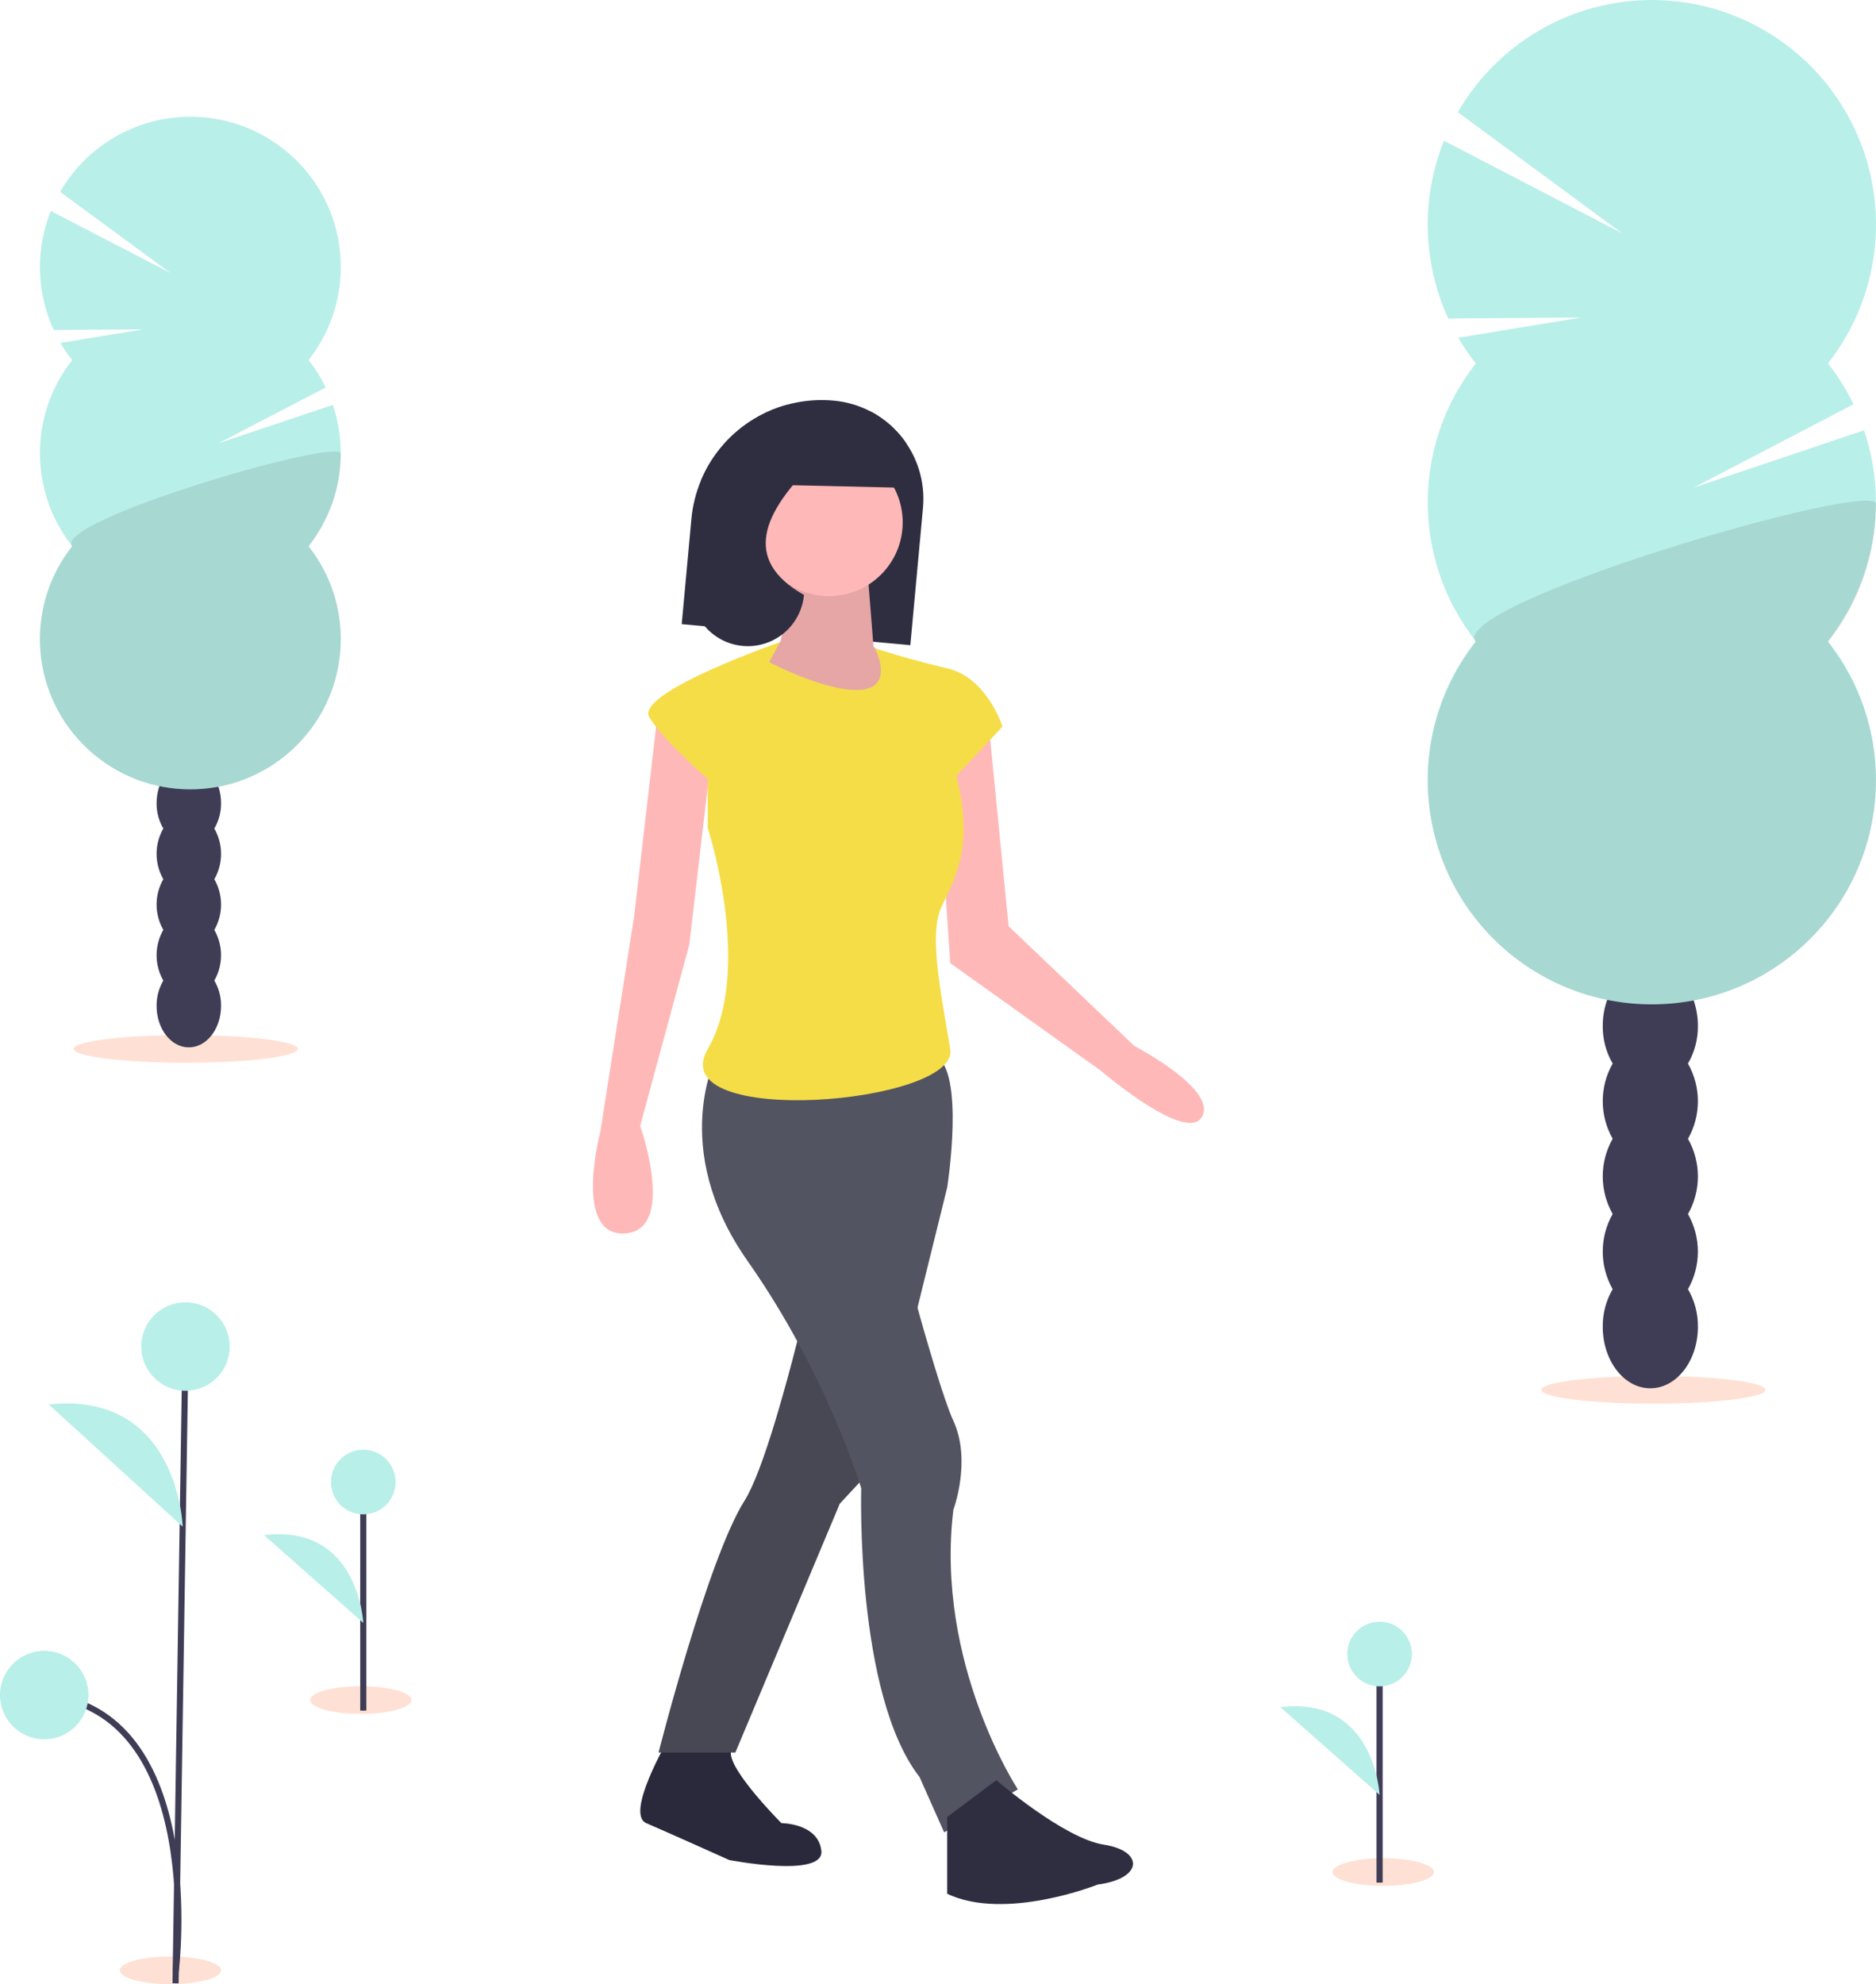 <svg xmlns="http://www.w3.org/2000/svg" width="611" height="646" viewBox="0 0 611 646">
  <g fill="none" fill-rule="evenodd">
    <ellipse cx="60.5" cy="341.5" fill="#FFBCA3" fill-rule="nonzero" opacity=".467" rx="4.5" ry="36.5" transform="rotate(90 60.5 341.5)"/>
    <ellipse cx="55.5" cy="641.5" fill="#FFBCA3" fill-rule="nonzero" opacity=".467" rx="4.5" ry="16.5" transform="rotate(90 55.5 641.5)"/>
    <ellipse cx="117.5" cy="553.5" fill="#FFBCA3" fill-rule="nonzero" opacity=".467" rx="4.5" ry="16.5" transform="rotate(90 117.5 553.5)"/>
    <ellipse cx="450.5" cy="609.5" fill="#FFBCA3" fill-rule="nonzero" opacity=".467" rx="4.5" ry="16.5" transform="rotate(90 450.5 609.5)"/>
    <ellipse cx="538.5" cy="452.5" fill="#FFBCA3" fill-rule="nonzero" opacity=".467" rx="4.5" ry="36.5" transform="rotate(90 538.5 452.5)"/>
    <g fill-rule="nonzero" transform="translate(465)">
      <path fill="#3F3D56" d="M84.765,346.267 C86.928,342.543 88.044,338.316 87.999,334.024 C87.999,322.962 81.077,314 72.495,314 C63.913,314 57.001,322.962 57.001,334.024 C56.956,338.316 58.072,342.543 60.235,346.267 C55.924,353.874 55.924,363.145 60.235,370.752 C55.924,378.359 55.924,387.631 60.235,395.238 C55.924,402.845 55.924,412.117 60.235,419.724 C58.073,423.448 56.957,427.674 57.001,431.966 C57.001,443.028 63.923,452 72.495,452 C81.068,452 87.999,443.028 87.999,431.966 C88.043,427.674 86.927,423.448 84.765,419.724 C89.065,412.124 89.065,402.867 84.765,395.267 C89.076,387.66 89.076,378.388 84.765,370.782 C89.076,363.175 89.076,353.903 84.765,346.296 L84.765,346.267 Z"/>
      <path fill="#B9EFE9" d="M15.623,118.326 C13.543,115.672 11.646,112.878 9.946,109.965 L49.986,103.376 L6.679,103.697 C-1.708,85.414 -2.211,64.48 5.289,45.814 L63.371,75.987 L9.809,36.538 C23.473,12.842 49.213,-1.225 76.508,0.084 C103.804,1.394 128.082,17.861 139.42,42.756 C150.759,67.651 147.258,96.803 130.348,118.297 C133.597,122.423 136.387,126.891 138.669,131.622 L86.701,158.719 L142.11,140.1 C150.013,163.499 145.585,189.311 130.338,208.729 C153.884,238.685 150.476,281.73 122.512,307.599 C94.548,333.467 51.423,333.467 23.458,307.599 C-4.506,281.73 -7.913,238.685 15.632,208.729 C-5.196,182.217 -5.196,144.877 15.632,118.365 L15.623,118.326 Z"/>
      <path fill="#000" d="M145.989,164.074 C146.01,180.413 140.505,196.281 130.365,209.11 C153.915,238.97 150.507,281.876 122.537,307.661 C94.567,333.446 51.433,333.446 23.463,307.661 C-4.507,281.876 -7.915,238.97 15.635,209.11 C5.806,196.711 145.989,155.895 145.989,164.074 Z" opacity=".1"/>
    </g>
    <g fill-rule="nonzero" transform="translate(13 38)">
      <path fill="#3F3D56" d="M56.809,231.745 C58.274,229.235 59.03,226.387 58.999,223.494 C58.999,216.04 54.311,210 48.497,210 C42.683,210 38.001,216.04 38.001,223.494 C37.97,226.387 38.726,229.235 40.191,231.745 C37.271,236.871 37.271,243.12 40.191,248.246 C37.271,253.373 37.271,259.621 40.191,264.747 C37.271,269.874 37.271,276.122 40.191,281.248 C38.727,283.758 37.971,286.606 38.001,289.499 C38.001,296.954 42.689,303 48.497,303 C54.304,303 58.999,296.954 58.999,289.499 C59.029,286.606 58.273,283.758 56.809,281.248 C59.722,276.127 59.722,269.888 56.809,264.767 C59.729,259.641 59.729,253.392 56.809,248.266 C59.729,243.139 59.729,236.891 56.809,231.765 L56.809,231.745 Z"/>
      <path fill="#B9EFE9" d="M10.486,79.246 C9.09,77.468 7.817,75.597 6.676,73.647 L33.552,69.234 L4.483,69.449 C-1.146,57.204 -1.484,43.184 3.55,30.683 L42.537,50.89 L6.584,24.47 C15.756,8.601 33.033,-0.821 51.355,0.056 C69.676,0.933 85.973,11.962 93.584,28.635 C101.194,45.308 98.844,64.831 87.494,79.227 C89.675,81.99 91.547,84.982 93.079,88.15 L58.197,106.298 L95.389,93.828 C100.693,109.499 97.722,126.786 87.487,139.791 C103.292,159.853 101.005,188.682 82.234,206.006 C63.464,223.331 34.516,223.331 15.746,206.006 C-3.024,188.682 -5.311,159.853 10.493,139.791 C-3.488,122.035 -3.488,97.027 10.493,79.272 L10.486,79.246 Z"/>
      <path fill="#000" d="M97.993,109.72 C98.007,120.68 94.312,131.323 87.505,139.928 C103.313,159.955 101.025,188.734 82.251,206.029 C63.477,223.324 34.523,223.324 15.749,206.029 C-3.025,188.734 -5.313,159.955 10.495,139.928 C3.897,131.611 97.993,104.235 97.993,109.72 Z" opacity=".1"/>
    </g>
    <g transform="translate(86 472)">
      <path stroke="#3F3D56" stroke-width="2" d="M32.32,84.934 L32.32,10.523"/>
      <circle cx="32.32" cy="10.523" r="10.523" fill="#B9EFE9" fill-rule="nonzero"/>
      <path fill="#B9EFE9" fill-rule="nonzero" d="M32.32,56.384 C32.32,56.384 30.817,24.052 5.40012479e-13,27.81 L32.32,56.384 Z"/>
    </g>
    <path fill="#2F2E41" fill-rule="nonzero" d="M222.031,203.208 L229.555,203.899 L255.158,206.257 L296.49,210.058 L300.607,165.365 C301.396,156.88 298.779,148.429 293.331,141.876 C287.884,135.323 280.054,131.206 271.567,130.433 C253.129,128.72 235.694,139.108 228.423,156.139 L228.418,156.154 C226.675,160.24 225.581,164.573 225.176,168.997 L222.031,203.208 Z"/>
    <path fill="#FFB8B8" fill-rule="nonzero" d="M253.5,183.58 C253.5,183.58 256.5,208.58 253.5,209.58 C250.5,210.58 240.5,214.58 240.5,214.58 L258.5,233.58 L284.5,234.58 L290.5,215.58 L284.5,210.58 L282.5,185.58 L253.5,183.58 Z"/>
    <path fill="#000" fill-rule="nonzero" d="M253.5,183.58 C253.5,183.58 256.5,208.58 253.5,209.58 C250.5,210.58 240.5,214.58 240.5,214.58 L258.5,233.58 L284.5,234.58 L290.5,215.58 L284.5,210.58 L282.5,185.58 L253.5,183.58 Z" opacity=".1"/>
    <path fill="#FFB8B8" fill-rule="nonzero" d="M214.5 229.58L206.5 298.58 195.5 368.58C195.5 368.58 186.5 402.58 203.5 401.58 220.5 400.58 208.5 366.58 208.5 366.58L224.5 307.58 231.5 247.58 214.5 229.58zM321.5 230.58L328.5 301.58 369.5 340.58C369.5 340.58 396.5 354.58 391.5 363.58 386.5 372.58 358.5 348.58 358.5 348.58L309.5 313.58 306.5 269.58 309.5 225.58 321.5 230.58z"/>
    <path fill="#2F2E41" fill-rule="nonzero" d="M217.5,566.58 C217.5,566.58 203.5,590.58 210.5,593.58 C217.5,596.58 237.5,605.58 237.5,605.58 C237.5,605.58 268.5,611.58 267.5,602.58 C266.5,593.58 254.5,593.58 254.5,593.58 C254.5,593.58 237.564,576.58 238.032,570.58 C238.5,564.58 217.5,566.58 217.5,566.58 Z"/>
    <path fill="#000" fill-rule="nonzero" d="M217.5,566.58 C217.5,566.58 203.5,590.58 210.5,593.58 C217.5,596.58 237.5,605.58 237.5,605.58 C237.5,605.58 268.5,611.58 267.5,602.58 C266.5,593.58 254.5,593.58 254.5,593.58 C254.5,593.58 237.564,576.58 238.032,570.58 C238.5,564.58 217.5,566.58 217.5,566.58 Z" opacity=".1"/>
    <path fill="#535461" fill-rule="nonzero" d="M305.5,370.58 L308.5,386.58 L286.5,475.58 L273.5,489.58 L239.5,570.58 L214.5,570.58 C214.5,570.58 230.5,507.58 242.5,488.58 C254.5,469.58 274.5,372.58 274.5,372.58 L305.5,370.58 Z"/>
    <path fill="#000" fill-rule="nonzero" d="M264,440.08 L282,443.08 L286.5,475.58 L273.5,489.58 L239.5,570.58 L214.5,570.58 C214.5,570.58 230.5,507.58 242.5,488.58 C254.5,469.58 274.5,372.58 274.5,372.58 L264,440.08 Z" opacity=".14"/>
    <path fill="#535461" fill-rule="nonzero" d="M233.5,343.58 C233.5,343.58 217.5,373.58 243.5,410.58 C269.5,447.58 280.5,484.58 280.5,484.58 C280.5,484.58 278.5,551.58 299.5,578.58 L307.5,596.58 L331.5,582.58 C331.5,582.58 304.5,541.58 310.5,491.58 C310.5,491.58 316.5,475.58 310.5,462.58 C304.5,449.58 288.5,387.58 288.5,387.58 L308.5,386.58 C308.5,386.58 314.5,348.58 304.5,343.58 C294.5,338.58 233.5,343.58 233.5,343.58 Z"/>
    <path fill="#2F2E41" fill-rule="nonzero" d="M324.5,579.58 C324.5,579.58 346.5,598.58 359.5,600.58 C372.5,602.58 372.5,611.58 357.5,613.58 C357.5,613.58 327.5,625.58 308.5,616.58 L308.5,591.58 L324.5,579.58 Z"/>
    <circle cx="270" cy="170.08" r="24" fill="#FFB8B8" fill-rule="nonzero"/>
    <path fill="#F5DD48" fill-rule="nonzero" d="M250.5,215.58 L254,209.08 C254,209.08 206.5,225.58 211.5,233.58 C216.5,241.58 230.5,253.58 230.5,253.58 L230.5,269.58 C230.5,269.58 245.5,315.58 230.5,341.58 C215.5,367.58 312.5,359.58 309.5,341.58 C306.5,323.58 302.5,304.58 306.5,295.58 C310.5,286.58 317.5,276.58 311.5,252.58 L326.5,236.58 C326.5,236.58 321.5,220.58 308.5,217.58 C295.5,214.58 285,211.08 285,211.08 C285,211.08 291.5,223.58 280.5,224.58 C269.5,225.58 250.5,215.58 250.5,215.58 Z"/>
    <path fill="#2F2E41" fill-rule="nonzero" d="M229.555,203.899 C234.339,209.534 242.034,211.753 249.084,209.53 C256.134,207.307 261.165,201.075 261.852,193.715 C241.631,182.261 248.23,166.848 265.896,149.793 C266.578,142.375 262.71,135.281 256.105,131.837 C243.683,135.345 233.51,144.276 228.424,156.14 L228.418,156.154 L225.264,190.345 C224.807,195.257 226.354,200.145 229.555,203.899 Z"/>
    <path fill="#2F2E41" fill-rule="nonzero" d="M257.709,157.973 L294.532,158.817 L294.874,143.921 C291.956,139.773 288.098,136.373 283.615,134.001 L258.272,133.424 L257.709,157.973 Z"/>
    <g transform="translate(0 424)">
      <path stroke="#3F3D56" stroke-width="2" d="M57.177,221.723 L60.408,14.401"/>
      <circle cx="60.408" cy="14.401" r="14.401" fill="#B9EFE9" fill-rule="nonzero"/>
      <path fill="#B9EFE9" fill-rule="nonzero" d="M59.494,73.044 C59.494,73.044 58.127,28.769 15.876,33.254 L59.494,73.044 Z"/>
      <path stroke="#3F3D56" stroke-width="2" d="M57.239,217.764 C57.239,217.764 67.821,132.828 14.401,127.88"/>
      <circle cx="14.401" cy="127.88" r="14.401" fill="#B9EFE9" fill-rule="nonzero"/>
    </g>
    <g transform="translate(417 528)">
      <path stroke="#3F3D56" stroke-width="2" d="M32.32,84.934 L32.32,10.523"/>
      <circle cx="32.32" cy="10.523" r="10.523" fill="#B9EFE9" fill-rule="nonzero"/>
      <path fill="#B9EFE9" fill-rule="nonzero" d="M32.32,56.384 C32.32,56.384 30.817,24.052 5.40012479e-13,27.81 L32.32,56.384 Z"/>
    </g>
  </g>
</svg>
